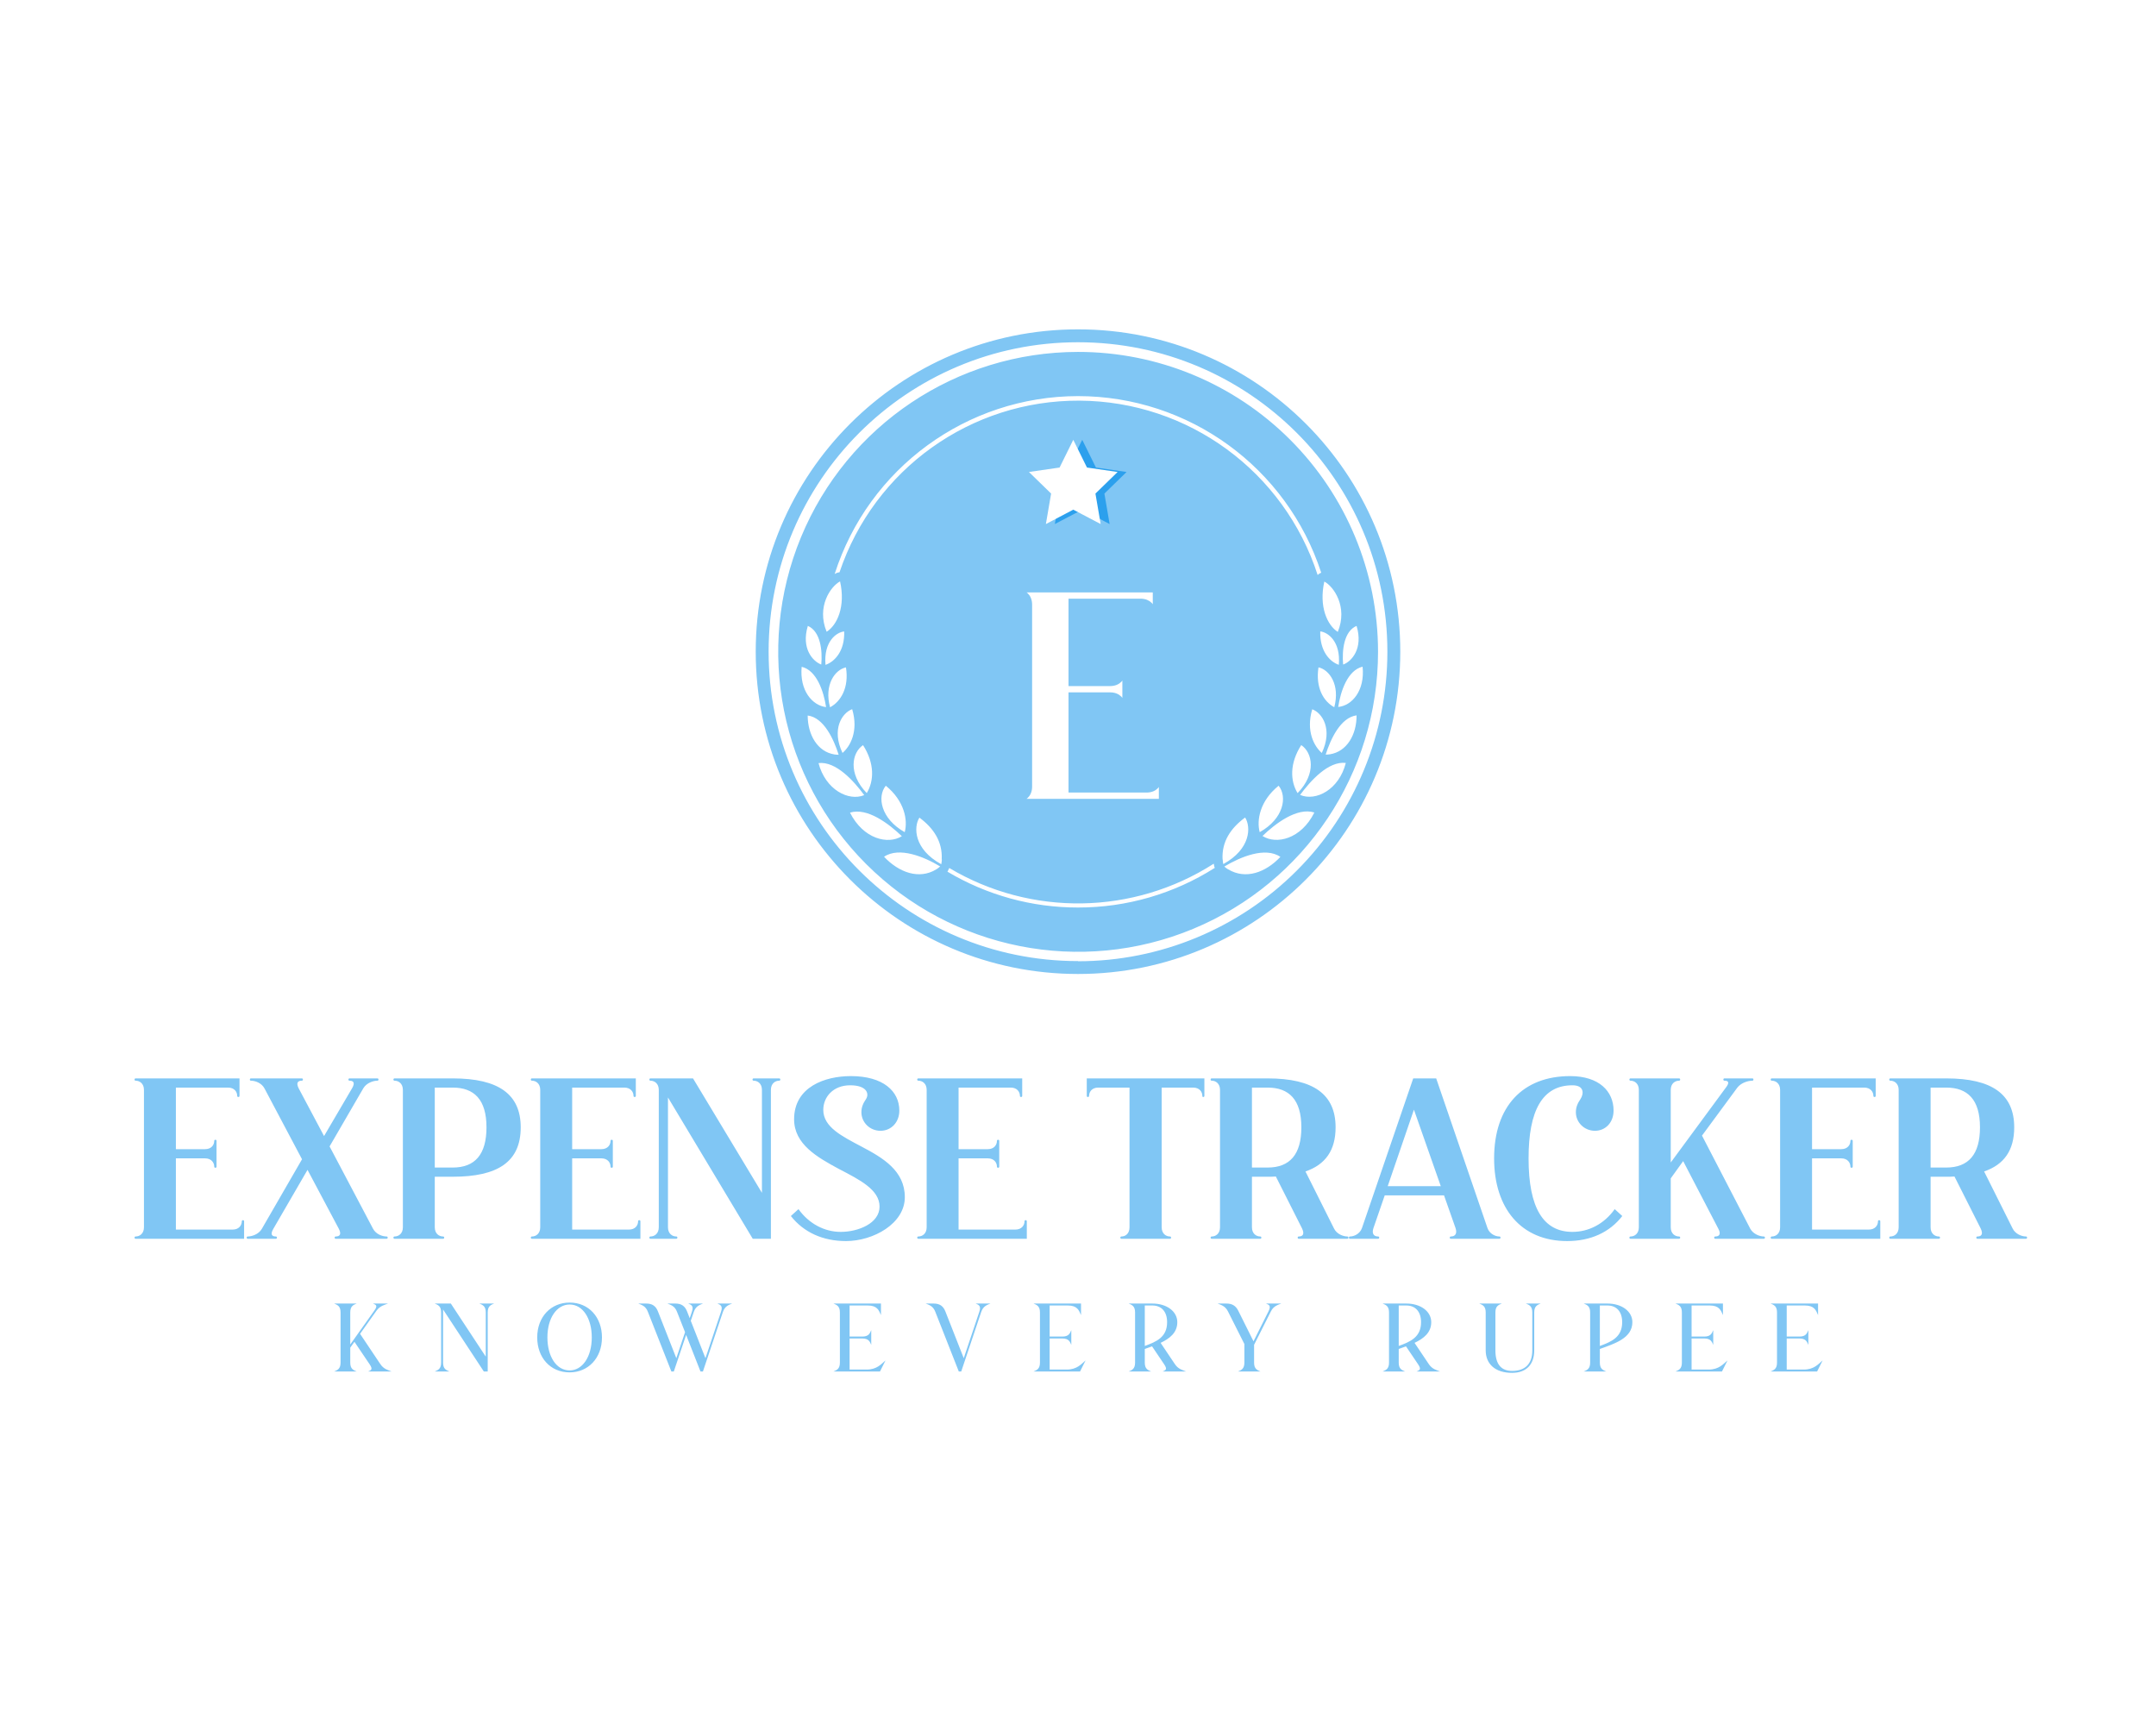 <?xml version="1.0" encoding="UTF-8" standalone="no" ?>
<!DOCTYPE svg PUBLIC "-//W3C//DTD SVG 1.1//EN" "http://www.w3.org/Graphics/SVG/1.1/DTD/svg11.dtd">
<svg xmlns="http://www.w3.org/2000/svg" xmlns:xlink="http://www.w3.org/1999/xlink" version="1.1" width="1280" height="1024" viewBox="0 0 1280 1024" xml:space="preserve">
<desc>Created with Fabric.js 5.3.0</desc>
<defs>
</defs>
<g transform="matrix(1 0 0 1 640 512)" id="background-logo"  >
<rect style="stroke: none; stroke-width: 0; stroke-dasharray: none; stroke-linecap: butt; stroke-dashoffset: 0; stroke-linejoin: miter; stroke-miterlimit: 4; fill: rgb(255,255,255); fill-opacity: 0; fill-rule: nonzero; opacity: 1;"  paint-order="stroke"  x="-640" y="-512" rx="0" ry="0" width="1280" height="1024" />
</g>
<g transform="matrix(1.921 0 0 1.921 640 386.844)" id="logo-logo"  >
<g style=""  paint-order="stroke"   >
		<g transform="matrix(0.996 0 0 0.996 0 -2.842171e-14)"  >
<g style=""  paint-order="stroke"   >
		<g transform="matrix(1 0 0 1 0 0)"  >
<path style="stroke: none; stroke-width: 1; stroke-dasharray: none; stroke-linecap: butt; stroke-dashoffset: 0; stroke-linejoin: miter; stroke-miterlimit: 4; fill: rgb(128,198,244); fill-rule: nonzero; opacity: 1;"  paint-order="stroke"  transform=" translate(-100, -100)" d="M 100 0 C 44.772 0 0 44.772 0 100 C 0 155.228 44.772 200 100 200 C 155.228 200 200 155.228 200 100 C 200 44.772 155.228 0 100 0 Z M 100 196 C 46.981 196 4 153.019 4 100 C 4 46.981 46.981 4 100 4 C 153.019 4 196 46.981 196 100 C 196.013 125.469 185.905 149.9 167.9 167.915 C 149.895 185.929 125.469 196.05 100 196.05 Z M 100 7 C 62.359 7.016 28.434 29.706 14.047 64.489 C -0.341 99.272 7.641 139.297 34.272 165.899 C 60.903 192.501 100.936 200.44 135.703 186.015 C 170.471 171.59 193.124 137.641 193.1 100 C 193.087 75.322 183.271 51.659 165.811 34.218 C 148.351 16.777 124.678 6.987 100 7 Z M 180.74 117.16 C 181.47 112.29 183.67 105.73 188.31 104.66 C 189.07 112.13 185 116.73 180.78 117.15 Z M 172.65 117.86 C 175.78 118.97 179.14 124.07 175.65 131.43 C 173.38 129.47 170.63 124.76 172.69 117.85 Z M 168.12 143.86 C 165.84 140.1 165.63 134.66 169.27 128.98 C 172.76 131.31 174.06 137.8 168.16 143.86 Z M 174.58 104.86 C 177.97 105.55 181.38 110.26 179.52 117.24 C 176.21 115.47 173.65 111.17 174.62 104.88 Z M 175.13 93.71 C 177.41 93.91 181.57 96.71 180.93 104.08 C 178.1 103.12 175 99.79 175.17 93.73 Z M 186.44 92 C 188.56 99 184.91 103.08 182.27 104 C 181.87 99.53 182.53 93.66 186.44 92 Z M 176.44 78.25 C 179.31 79.75 183.82 86.09 180.61 93.87 C 177.34 91.78 174.69 86 176.44 78.2 Z M 100 20.71 C 134.367 20.714 164.828 42.832 175.47 75.51 L 175.2 75.62 C 174.888 75.767 174.604 75.967 174.36 76.21 C 163.994 44.122 134.204 22.31 100.484 22.12 C 66.764 21.929 36.729 43.401 26 75.37 C 25.616 75.397 25.242 75.503 24.9 75.68 L 24.49 75.91 C 34.99 43.056 65.509 20.746 100 20.71 Z M 156.38 156 C 155.38 152.3 156.43 146.29 162.25 141.59 C 165 145 163.86 151.82 156.38 156 Z M 142.06 164.58 Z M 60.55 164.58 Z M 46.23 156 C 38.75 151.8 37.62 144.94 40.36 141.59 C 46.18 146.31 47.24 152.32 46.23 156 Z M 28 104.88 C 29 111.17 26.41 115.47 23.06 117.26 C 21.18 110.28 24.6 105.57 28 104.88 Z M 21.65 104.1 C 21.01 96.77 25.16 93.93 27.45 93.73 C 27.65 99.79 24.51 103.12 21.64 104.1 Z M 29.93 117.85 C 31.99 124.76 29.24 129.47 26.93 131.42 C 23.43 124.06 26.79 119 29.92 117.85 Z M 33.3 129 C 36.94 134.68 36.73 140.12 34.45 143.88 C 28.55 137.8 29.85 131.31 33.3 129 Z M 26.17 78.2 C 27.92 86 25.27 91.78 22 93.82 C 18.79 86 23.3 79.7 26.17 78.2 Z M 16.17 92 C 20.08 93.71 20.74 99.58 20.34 104 C 17.7 103 14.05 99 16.17 92 Z M 14.26 104.7 C 18.9 105.77 21.1 112.33 21.83 117.2 C 17.64 116.73 13.54 112.13 14.26 104.65 Z M 25.72 131.98 C 25.274 131.99 24.829 131.957 24.39 131.88 C 19.23 131.05 16.14 125.88 16.12 119.81 C 21.11 120.43 24.19 127.12 25.72 131.93 Z M 19.47 134.57 C 24.88 133.92 30.47 140.15 33.67 144.51 C 28.79 146.51 21.63 142.83 19.47 134.52 Z M 29.23 149.95 C 34.59 148.25 41.31 153.39 45.34 157.25 C 41.07 159.92 33.39 158.18 29.23 149.9 Z M 56 167.56 C 50.7 170.76 44.47 168.56 39.82 163.63 C 44.51 160.45 52.26 163.63 57.22 166.63 C 56.848 166.983 56.439 167.295 56 167.56 Z M 57.76 164.45 C 57.739 164.954 57.676 165.456 57.57 165.95 C 49.03 161.27 48.94 154.41 50.79 151.49 C 55.19 154.75 58 158.94 57.71 164.45 Z M 100 179.38 C 85.74 179.4 71.741 175.558 59.49 168.26 C 59.642 168.039 59.76 167.796 59.84 167.54 C 59.926 167.409 60.003 167.272 60.07 167.13 C 85.476 182.242 117.235 181.719 142.13 165.78 C 142.164 166.063 142.214 166.343 142.28 166.62 C 142.323 166.777 142.376 166.93 142.44 167.08 C 129.753 175.137 115.029 179.405 100 179.38 Z M 144.86 164.45 C 144.56 158.94 147.38 154.75 151.86 151.45 C 153.71 154.37 153.62 161.23 145.08 165.91 C 144.98 165.429 144.92 164.941 144.9 164.45 Z M 146.61 167.56 C 146.177 167.306 145.772 167.007 145.4 166.67 C 150.4 163.67 158.11 160.45 162.8 163.67 C 158.19 168.56 152 170.76 146.65 167.56 Z M 157.23 157.2 C 161.23 153.34 167.98 148.2 173.34 149.9 C 169.22 158.18 161.54 159.92 157.27 157.2 Z M 168.9 144.46 C 172.12 140.1 177.69 133.87 183.1 134.52 C 181 142.83 173.82 146.51 168.94 144.46 Z M 178.18 131.83 C 177.741 131.907 177.296 131.94 176.85 131.93 C 178.38 127.12 181.46 120.43 186.44 119.76 C 186.47 125.81 183.38 131 178.22 131.83 Z" stroke-linecap="round" />
</g>
</g>
</g>
		<g transform="matrix(0.137 0 0 0.137 1.309 -52.452)"  >
<g style=""  paint-order="stroke"   >
		<g transform="matrix(1 0 0 1 0 0)"  >
<polygon style="stroke: none; stroke-width: 1; stroke-dasharray: none; stroke-linecap: butt; stroke-dashoffset: 0; stroke-linejoin: miter; stroke-miterlimit: 4; fill: rgb(44,160,237); fill-rule: nonzero; opacity: 1;"  paint-order="stroke"  points="100,-22.43 30.9,-32.46 0,-95 -30.9,-32.46 -100,-22.43 -50,26.26 -61.8,95 0,62.55 61.8,95 50,26.26 100,-22.43 " />
</g>
</g>
</g>
		<g transform="matrix(0.137 0 0 0.137 -1.46 -52.452)"  >
<g style=""  paint-order="stroke"   >
		<g transform="matrix(1 0 0 1 0 0)"  >
<polygon style="stroke: none; stroke-width: 1; stroke-dasharray: none; stroke-linecap: butt; stroke-dashoffset: 0; stroke-linejoin: miter; stroke-miterlimit: 4; fill: rgb(255,255,255); fill-rule: nonzero; opacity: 1;"  paint-order="stroke"  points="100,-22.43 30.9,-32.46 0,-95 -30.9,-32.46 -100,-22.43 -50,26.26 -61.8,95 0,62.55 61.8,95 50,26.26 100,-22.43 " />
</g>
</g>
</g>
</g>
</g>
<g transform="matrix(1.921 0 0 1.921 641.671 687.763)" id="text-logo"  >
<g style=""  paint-order="stroke"   >
		<g transform="matrix(1 0 0 1 0 0)" id="text-logo-path-0"  >
<path style="stroke: rgb(255,255,255); stroke-width: 0; stroke-dasharray: none; stroke-linecap: butt; stroke-dashoffset: 0; stroke-linejoin: miter; stroke-miterlimit: 4; fill: rgb(128,198,244); fill-rule: nonzero; opacity: 1;"  paint-order="stroke"  transform=" translate(-294.37, 24.78)" d="M 2.27 -48.85 C 3.48 -48.85 4.83 -48 4.83 -46.01 L 4.83 -3.55 C 4.83 -1.56 3.48 -0.71 2.27 -0.71 C 2.13 -0.71 1.92 -0.64 1.92 -0.36 C 1.92 -0.07 2.13 0 2.27 0 L 35.78 0 L 35.78 -5.4 C 35.78 -5.54 35.71 -5.75 35.43 -5.75 C 35.15 -5.75 35.07 -5.54 35.07 -5.4 C 35.07 -4.19 34.22 -2.84 32.23 -2.84 L 14.7 -2.84 L 14.7 -24.85 L 23.71 -24.85 C 25.7 -24.85 26.55 -23.5 26.55 -22.29 C 26.55 -22.15 26.63 -21.94 26.91 -21.94 C 27.19 -21.94 27.26 -22.15 27.26 -22.29 L 27.26 -30.25 C 27.26 -30.39 27.19 -30.6 26.91 -30.6 C 26.63 -30.6 26.55 -30.39 26.55 -30.25 C 26.55 -29.04 25.7 -27.69 23.71 -27.69 L 14.7 -27.69 L 14.7 -46.72 L 30.81 -46.72 C 32.8 -46.72 33.65 -45.37 33.65 -44.16 C 33.65 -44.02 33.73 -43.81 34.01 -43.81 C 34.29 -43.81 34.36 -44.02 34.36 -44.16 L 34.36 -49.56 L 2.27 -49.56 C 2.13 -49.56 1.92 -49.49 1.92 -49.2 C 1.92 -48.92 2.13 -48.85 2.27 -48.85 Z M 42.1 -46.43 L 53.68 -24.57 L 41.25 -3.05 C 40.26 -1.35 38.13 -0.71 36.92 -0.71 C 36.78 -0.71 36.57 -0.64 36.57 -0.36 C 36.57 -0.07 36.78 0 36.92 0 L 45.58 0 C 45.72 0 45.94 -0.07 45.94 -0.36 C 45.94 -0.64 45.72 -0.71 45.58 -0.71 C 44.38 -0.71 43.81 -1.35 44.8 -3.05 L 55.38 -21.3 L 65.04 -3.12 C 65.96 -1.35 65.32 -0.71 64.11 -0.71 C 63.97 -0.71 63.76 -0.64 63.76 -0.36 C 63.76 -0.07 63.97 0 64.11 0 L 79.8 0 C 79.95 0 80.16 -0.07 80.16 -0.36 C 80.16 -0.64 79.95 -0.71 79.8 -0.71 C 78.6 -0.71 76.54 -1.35 75.62 -3.12 L 62.2 -28.54 L 72.63 -46.51 C 73.63 -48.21 75.76 -48.85 76.96 -48.85 C 77.11 -48.85 77.32 -48.92 77.32 -49.2 C 77.32 -49.49 77.11 -49.56 76.96 -49.56 L 68.37 -49.56 C 68.23 -49.56 68.02 -49.49 68.02 -49.2 C 68.02 -48.92 68.23 -48.85 68.37 -48.85 C 69.58 -48.85 70.15 -48.21 69.15 -46.51 L 60.49 -31.74 L 52.68 -46.43 C 51.76 -48.21 52.4 -48.85 53.61 -48.85 C 53.75 -48.85 53.96 -48.92 53.96 -49.2 C 53.96 -49.49 53.75 -49.56 53.61 -49.56 L 37.91 -49.56 C 37.77 -49.56 37.56 -49.49 37.56 -49.2 C 37.56 -48.92 37.77 -48.85 37.91 -48.85 C 39.12 -48.85 41.18 -48.21 42.1 -46.43 Z M 84.85 -46.01 L 84.85 -3.55 C 84.85 -1.56 83.5 -0.71 82.29 -0.71 C 82.15 -0.71 81.93 -0.64 81.93 -0.36 C 81.93 -0.07 82.15 0 82.29 0 L 97.27 0 C 97.41 0 97.63 -0.07 97.63 -0.36 C 97.63 -0.64 97.41 -0.71 97.27 -0.71 C 96.06 -0.71 94.71 -1.56 94.71 -3.55 L 94.71 -19.17 L 100.25 -19.17 C 114.1 -19.17 121.27 -23.71 121.27 -34.44 C 121.27 -44.59 114.52 -49.56 100.25 -49.56 L 82.29 -49.56 C 82.15 -49.56 81.93 -49.49 81.93 -49.2 C 81.93 -48.92 82.15 -48.85 82.29 -48.85 C 83.5 -48.85 84.85 -48 84.85 -46.01 Z M 94.71 -22.01 L 94.71 -46.72 L 100.25 -46.72 C 106.86 -46.72 110.69 -43.03 110.69 -34.44 C 110.69 -26.06 107.14 -22.01 100.25 -22.01 Z M 124.75 -48.85 C 125.95 -48.85 127.3 -48 127.3 -46.01 L 127.3 -3.55 C 127.3 -1.56 125.95 -0.71 124.75 -0.71 C 124.61 -0.71 124.39 -0.64 124.39 -0.36 C 124.39 -0.07 124.61 0 124.75 0 L 158.26 0 L 158.26 -5.4 C 158.26 -5.54 158.19 -5.75 157.9 -5.75 C 157.62 -5.75 157.55 -5.54 157.55 -5.4 C 157.55 -4.19 156.7 -2.84 154.71 -2.84 L 137.17 -2.84 L 137.17 -24.85 L 146.19 -24.85 C 148.18 -24.85 149.03 -23.5 149.03 -22.29 C 149.03 -22.15 149.1 -21.94 149.38 -21.94 C 149.67 -21.94 149.74 -22.15 149.74 -22.29 L 149.74 -30.25 C 149.74 -30.39 149.67 -30.6 149.38 -30.6 C 149.1 -30.6 149.03 -30.39 149.03 -30.25 C 149.03 -29.04 148.18 -27.69 146.19 -27.69 L 137.17 -27.69 L 137.17 -46.72 L 153.29 -46.72 C 155.28 -46.72 156.13 -45.37 156.13 -44.16 C 156.13 -44.02 156.2 -43.81 156.48 -43.81 C 156.77 -43.81 156.84 -44.02 156.84 -44.16 L 156.84 -49.56 L 124.75 -49.56 C 124.61 -49.56 124.39 -49.49 124.39 -49.2 C 124.39 -48.92 124.61 -48.85 124.75 -48.85 Z M 161.38 -48.85 C 162.59 -48.85 163.94 -48 163.94 -46.01 L 163.94 -3.55 C 163.94 -1.56 162.59 -0.71 161.38 -0.71 C 161.24 -0.71 161.03 -0.64 161.03 -0.36 C 161.03 -0.07 161.24 0 161.38 0 L 169.34 0 C 169.48 0 169.69 -0.07 169.69 -0.36 C 169.69 -0.64 169.48 -0.71 169.34 -0.71 C 168.13 -0.71 166.78 -1.56 166.78 -3.55 L 166.78 -43.67 L 192.98 0 L 198.59 0 L 198.59 -46.01 C 198.59 -48 199.94 -48.85 201.14 -48.85 C 201.29 -48.85 201.5 -48.92 201.5 -49.2 C 201.5 -49.49 201.29 -49.56 201.14 -49.56 L 193.26 -49.56 C 193.12 -49.56 192.91 -49.49 192.91 -49.2 C 192.91 -48.92 193.12 -48.85 193.26 -48.85 C 194.47 -48.85 195.82 -48 195.82 -46.01 L 195.82 -14.2 L 174.52 -49.56 L 161.38 -49.56 C 161.24 -49.56 161.03 -49.49 161.03 -49.2 C 161.03 -48.92 161.24 -48.85 161.38 -48.85 Z M 207.11 -9.16 L 204.76 -7.03 C 208.74 -1.99 214.63 0.71 221.8 0.71 C 230.25 0.71 239.98 -4.69 239.98 -12.85 C 239.98 -21.02 233.24 -24.99 226.63 -28.47 C 220.6 -31.67 214.78 -34.51 214.78 -39.83 C 214.78 -43.81 217.83 -47.43 223.08 -47.43 C 228.27 -47.43 229.05 -44.8 227.98 -43.17 C 227.06 -41.82 226.56 -40.61 226.56 -39.12 C 226.56 -35.93 229.19 -33.37 232.45 -33.37 C 235.72 -33.37 238.28 -35.93 238.28 -39.62 C 238.28 -45.58 233.31 -50.27 223.3 -50.27 C 215.27 -50.27 205.76 -46.93 205.76 -36.92 C 205.76 -29.25 212.86 -25.21 219.6 -21.58 C 225.99 -18.25 232.17 -15.19 232.17 -9.94 C 232.17 -4.76 225.57 -2.13 220.17 -2.13 C 215.27 -2.13 210.44 -4.54 207.11 -9.16 Z M 244.17 -48.85 C 245.38 -48.85 246.73 -48 246.73 -46.01 L 246.73 -3.55 C 246.73 -1.56 245.38 -0.71 244.17 -0.71 C 244.03 -0.71 243.81 -0.64 243.81 -0.36 C 243.81 -0.07 244.03 0 244.17 0 L 277.68 0 L 277.68 -5.4 C 277.68 -5.54 277.61 -5.75 277.33 -5.75 C 277.04 -5.75 276.97 -5.54 276.97 -5.4 C 276.97 -4.19 276.12 -2.84 274.13 -2.84 L 256.59 -2.84 L 256.59 -24.85 L 265.61 -24.85 C 267.6 -24.85 268.45 -23.5 268.45 -22.29 C 268.45 -22.15 268.52 -21.94 268.81 -21.94 C 269.09 -21.94 269.16 -22.15 269.16 -22.29 L 269.16 -30.25 C 269.16 -30.39 269.09 -30.6 268.81 -30.6 C 268.52 -30.6 268.45 -30.39 268.45 -30.25 C 268.45 -29.04 267.6 -27.69 265.61 -27.69 L 256.59 -27.69 L 256.59 -46.72 L 272.71 -46.72 C 274.7 -46.72 275.55 -45.37 275.55 -44.16 C 275.55 -44.02 275.62 -43.81 275.91 -43.81 C 276.19 -43.81 276.26 -44.02 276.26 -44.16 L 276.26 -49.56 L 244.17 -49.56 C 244.03 -49.56 243.81 -49.49 243.81 -49.2 C 243.81 -48.92 244.03 -48.85 244.17 -48.85 Z M 332.56 -44.16 L 332.56 -49.56 L 296.21 -49.56 L 296.21 -44.16 C 296.21 -44.02 296.28 -43.81 296.57 -43.81 C 296.85 -43.81 296.92 -44.02 296.92 -44.16 C 296.92 -45.37 297.77 -46.72 299.76 -46.72 L 309.42 -46.72 L 309.42 -3.55 C 309.42 -1.56 308.14 -0.71 306.93 -0.71 C 306.79 -0.71 306.58 -0.64 306.58 -0.36 C 306.58 -0.07 306.79 0 306.93 0 L 321.91 0 C 322.06 0 322.27 -0.07 322.27 -0.36 C 322.27 -0.64 322.06 -0.71 321.91 -0.71 C 320.71 -0.71 319.36 -1.56 319.36 -3.55 L 319.36 -46.72 L 329.09 -46.72 C 331.07 -46.72 331.93 -45.37 331.93 -44.16 C 331.93 -44.02 331.93 -43.81 332.21 -43.81 C 332.49 -43.81 332.56 -44.02 332.56 -44.16 Z M 337.39 -46.01 L 337.39 -3.55 C 337.39 -1.56 336.04 -0.71 334.84 -0.71 C 334.69 -0.71 334.48 -0.64 334.48 -0.36 C 334.48 -0.07 334.69 0 334.84 0 L 349.82 0 C 349.96 0 350.17 -0.07 350.17 -0.36 C 350.17 -0.64 349.96 -0.71 349.82 -0.71 C 348.61 -0.71 347.26 -1.56 347.26 -3.55 L 347.26 -19.17 L 352.09 -19.17 C 352.94 -19.17 353.79 -19.17 354.65 -19.24 L 362.74 -3.2 C 363.59 -1.42 362.95 -0.71 361.75 -0.71 C 361.6 -0.71 361.39 -0.64 361.39 -0.36 C 361.39 -0.07 361.6 0 361.75 0 L 376.73 0 C 376.87 0 377.08 -0.07 377.08 -0.36 C 377.08 -0.64 376.87 -0.71 376.73 -0.71 C 375.52 -0.71 373.46 -1.42 372.61 -3.2 L 363.8 -20.8 C 369.98 -22.93 373.11 -27.34 373.11 -34.44 C 373.11 -44.59 366.36 -49.56 352.09 -49.56 L 334.84 -49.56 C 334.69 -49.56 334.48 -49.49 334.48 -49.2 C 334.48 -48.92 334.69 -48.85 334.84 -48.85 C 336.04 -48.85 337.39 -48 337.39 -46.01 Z M 347.26 -22.01 L 347.26 -46.72 L 352.09 -46.72 C 358.69 -46.72 362.53 -43.03 362.53 -34.44 C 362.53 -26.06 358.98 -22.01 352.09 -22.01 Z M 420.04 -3.34 L 404.2 -49.56 L 397.1 -49.56 L 381.27 -3.34 C 380.63 -1.49 378.79 -0.71 377.58 -0.71 C 377.44 -0.71 377.22 -0.64 377.22 -0.36 C 377.22 -0.07 377.44 0 377.58 0 L 386.24 0 C 386.38 0 386.6 -0.07 386.6 -0.36 C 386.6 -0.64 386.38 -0.71 386.24 -0.71 C 385.03 -0.71 384.18 -1.49 384.82 -3.34 L 388.3 -13.42 L 406.62 -13.42 L 410.17 -3.34 C 410.81 -1.49 409.95 -0.71 408.75 -0.71 C 408.61 -0.71 408.39 -0.64 408.39 -0.36 C 408.39 -0.07 408.61 0 408.75 0 L 423.73 0 C 423.87 0 424.08 -0.07 424.08 -0.36 C 424.08 -0.64 423.87 -0.71 423.73 -0.71 C 422.52 -0.71 420.68 -1.49 420.04 -3.34 Z M 389.22 -16.26 L 397.32 -39.9 L 405.62 -16.26 Z M 444.67 0.71 C 451.92 0.71 457.81 -1.99 461.71 -7.03 L 459.37 -9.16 C 456.1 -4.54 451.28 -2.13 446.31 -2.13 C 437.36 -2.13 432.75 -9.44 432.75 -24.85 C 432.75 -39.62 437.01 -47.43 446.31 -47.43 C 450 -47.43 449.86 -44.8 448.79 -43.17 C 447.87 -41.82 447.37 -40.61 447.37 -39.12 C 447.37 -35.93 450 -33.37 453.26 -33.37 C 456.53 -33.37 459.02 -35.93 459.02 -39.62 C 459.02 -45.58 454.54 -50.27 445.6 -50.27 C 430.97 -50.27 422.1 -40.9 422.1 -24.85 C 422.1 -9.37 430.47 0.71 444.67 0.71 Z M 464.27 -48.85 C 465.48 -48.85 466.83 -48 466.83 -46.01 L 466.83 -3.55 C 466.83 -1.56 465.48 -0.71 464.27 -0.71 C 464.13 -0.71 463.91 -0.64 463.91 -0.36 C 463.91 -0.07 464.13 0 464.27 0 L 479.25 0 C 479.39 0 479.61 -0.07 479.61 -0.36 C 479.61 -0.64 479.39 -0.71 479.25 -0.71 C 478.04 -0.71 476.69 -1.56 476.69 -3.55 L 476.69 -18.67 L 480.53 -24 L 491.39 -3.12 C 492.31 -1.42 491.68 -0.71 490.47 -0.71 C 490.33 -0.71 490.11 -0.64 490.11 -0.36 C 490.11 -0.07 490.33 0 490.47 0 L 505.45 0 C 505.59 0 505.8 -0.07 505.8 -0.36 C 505.8 -0.64 505.59 -0.71 505.45 -0.71 C 504.24 -0.71 502.18 -1.42 501.26 -3.12 L 486.35 -31.88 L 497.28 -46.72 C 498.49 -48.28 500.69 -48.85 501.9 -48.85 C 502.04 -48.85 502.25 -48.92 502.25 -49.2 C 502.25 -49.49 502.04 -49.56 501.9 -49.56 L 493.31 -49.56 C 493.17 -49.56 492.95 -49.49 492.95 -49.2 C 492.95 -48.92 493.17 -48.85 493.31 -48.85 C 494.52 -48.85 494.94 -48.28 493.73 -46.72 L 476.69 -23.57 L 476.69 -46.01 C 476.69 -48 478.04 -48.85 479.25 -48.85 C 479.39 -48.85 479.61 -48.92 479.61 -49.2 C 479.61 -49.49 479.39 -49.56 479.25 -49.56 L 464.27 -49.56 C 464.13 -49.56 463.91 -49.49 463.91 -49.2 C 463.91 -48.92 464.13 -48.85 464.27 -48.85 Z M 507.93 -48.85 C 509.14 -48.85 510.49 -48 510.49 -46.01 L 510.49 -3.55 C 510.49 -1.56 509.14 -0.71 507.93 -0.71 C 507.79 -0.71 507.58 -0.64 507.58 -0.36 C 507.58 -0.07 507.79 0 507.93 0 L 541.45 0 L 541.45 -5.4 C 541.45 -5.54 541.38 -5.75 541.09 -5.75 C 540.81 -5.75 540.74 -5.54 540.74 -5.4 C 540.74 -4.19 539.88 -2.84 537.9 -2.84 L 520.36 -2.84 L 520.36 -24.85 L 529.38 -24.85 C 531.36 -24.85 532.22 -23.5 532.22 -22.29 C 532.22 -22.15 532.29 -21.94 532.57 -21.94 C 532.86 -21.94 532.93 -22.15 532.93 -22.29 L 532.93 -30.25 C 532.93 -30.39 532.86 -30.6 532.57 -30.6 C 532.29 -30.6 532.22 -30.39 532.22 -30.25 C 532.22 -29.04 531.36 -27.69 529.38 -27.69 L 520.36 -27.69 L 520.36 -46.72 L 536.48 -46.72 C 538.46 -46.72 539.32 -45.37 539.32 -44.16 C 539.32 -44.02 539.39 -43.81 539.67 -43.81 C 539.96 -43.81 540.03 -44.02 540.03 -44.16 L 540.03 -49.56 L 507.93 -49.56 C 507.79 -49.56 507.58 -49.49 507.58 -49.2 C 507.58 -48.92 507.79 -48.85 507.93 -48.85 Z M 547.13 -46.01 L 547.13 -3.55 C 547.13 -1.56 545.78 -0.71 544.57 -0.71 C 544.43 -0.71 544.22 -0.64 544.22 -0.36 C 544.22 -0.07 544.43 0 544.57 0 L 559.55 0 C 559.69 0 559.91 -0.07 559.91 -0.36 C 559.91 -0.64 559.69 -0.71 559.55 -0.71 C 558.34 -0.71 557 -1.56 557 -3.55 L 557 -19.17 L 561.82 -19.17 C 562.67 -19.17 563.53 -19.17 564.38 -19.24 L 572.47 -3.2 C 573.33 -1.42 572.69 -0.71 571.48 -0.71 C 571.34 -0.71 571.12 -0.64 571.12 -0.36 C 571.12 -0.07 571.34 0 571.48 0 L 586.46 0 C 586.6 0 586.82 -0.07 586.82 -0.36 C 586.82 -0.64 586.6 -0.71 586.46 -0.71 C 585.25 -0.71 583.19 -1.42 582.34 -3.2 L 573.54 -20.8 C 579.72 -22.93 582.84 -27.34 582.84 -34.44 C 582.84 -44.59 576.09 -49.56 561.82 -49.56 L 544.57 -49.56 C 544.43 -49.56 544.22 -49.49 544.22 -49.2 C 544.22 -48.92 544.43 -48.85 544.57 -48.85 C 545.78 -48.85 547.13 -48 547.13 -46.01 Z M 557 -22.01 L 557 -46.72 L 561.82 -46.72 C 568.43 -46.72 572.26 -43.03 572.26 -34.44 C 572.26 -26.06 568.71 -22.01 561.82 -22.01 Z" stroke-linecap="round" />
</g>
</g>
</g>
<g transform="matrix(1.921 0 0 1.921 640.231 794.097)" id="tagline-75710e28-465e-4fa2-98a7-33268841d840-logo"  >
<g style=""  paint-order="stroke"   >
		<g transform="matrix(1 0 0 1 0 0)" id="tagline-75710e28-465e-4fa2-98a7-33268841d840-logo-path-0"  >
<path style="stroke: none; stroke-width: 0; stroke-dasharray: none; stroke-linecap: butt; stroke-dashoffset: 0; stroke-linejoin: miter; stroke-miterlimit: 4; fill: rgb(128,198,244); fill-rule: nonzero; opacity: 1;"  paint-order="stroke"  transform=" translate(-230.67, 10.44)" d="M 2.64 -18.27 L 2.64 -2.73 C 2.64 -0.78 1.65 -0.42 0.66 0 L 7.62 0 C 6.63 -0.42 5.64 -0.78 5.64 -2.73 L 5.64 -7.38 L 6.93 -9.18 L 11.61 -2.25 C 12.69 -0.66 12.15 -0.42 11.16 0 L 18.42 0 C 17.43 -0.42 16.02 -0.66 14.94 -2.28 L 8.67 -11.64 L 13.74 -18.78 C 14.88 -20.37 16.32 -20.58 17.31 -21 L 12.66 -21 C 13.65 -20.58 14.19 -20.37 13.05 -18.78 L 5.64 -8.34 L 5.64 -18.27 C 5.64 -20.22 6.63 -20.58 7.62 -21 L 0.66 -21 C 1.65 -20.58 2.64 -20.22 2.64 -18.27 Z M 33.72 -18.27 L 33.72 -2.73 C 33.72 -0.78 32.73 -0.42 31.74 0 L 36.3 0 C 35.31 -0.42 34.32 -0.78 34.32 -2.73 L 34.32 -19.17 L 46.92 0 L 48.12 0 L 48.12 -18.27 C 48.12 -20.22 49.11 -20.58 50.1 -21 L 45.54 -21 C 46.53 -20.58 47.52 -20.22 47.52 -18.27 L 47.52 -4.59 L 36.72 -21 L 31.74 -21 C 32.73 -20.58 33.72 -20.22 33.72 -18.27 Z M 73.44 0.27 C 79.14 0.27 83.43 -4.11 83.43 -10.53 C 83.43 -16.71 79.41 -21.3 73.44 -21.3 C 67.71 -21.3 63.42 -16.95 63.42 -10.53 C 63.42 -4.32 67.44 0.27 73.44 0.27 Z M 66.57 -10.53 C 66.57 -16.59 69.51 -20.7 73.44 -20.7 C 77.52 -20.7 80.28 -16.38 80.28 -10.53 C 80.28 -4.47 77.34 -0.33 73.44 -0.33 C 69.33 -0.33 66.57 -4.65 66.57 -10.53 Z M 105.63 0 L 109.44 -11.31 L 113.88 0 L 114.63 0 L 120.81 -18.42 C 121.44 -20.25 122.67 -20.58 123.66 -21 L 119.1 -21 C 120.09 -20.58 120.84 -20.25 120.21 -18.42 L 115.41 -4.11 L 110.88 -15.66 L 111.81 -18.42 C 112.44 -20.25 113.67 -20.58 114.66 -21 L 110.1 -21 C 111.09 -20.58 111.84 -20.25 111.21 -18.42 L 110.55 -16.47 L 109.74 -18.54 C 109.08 -20.25 107.94 -21 106.14 -21 L 103.65 -21 C 104.64 -20.58 105.93 -20.28 106.62 -18.45 L 109.11 -12.15 L 106.41 -4.11 L 100.74 -18.54 C 100.08 -20.25 98.94 -21 97.14 -21 L 94.65 -21 C 95.64 -20.58 96.93 -20.28 97.62 -18.45 L 104.88 0 Z M 156.96 -18.27 L 156.96 -2.73 C 156.96 -0.78 155.97 -0.42 154.98 0 L 169.35 0 L 171.06 -3.42 C 169.77 -2.31 168.39 -0.6 165.27 -0.6 L 159.96 -0.6 L 159.96 -10.2 L 163.92 -10.2 C 165.87 -10.2 166.23 -9.21 166.65 -8.22 L 166.65 -12.78 C 166.23 -11.79 165.87 -10.8 163.92 -10.8 L 159.96 -10.8 L 159.96 -20.4 L 165.57 -20.4 C 168.48 -20.4 169.02 -18.93 169.65 -17.43 L 169.65 -21 L 154.98 -21 C 155.97 -20.58 156.96 -20.22 156.96 -18.27 Z M 194.46 0 L 200.64 -18.42 C 201.27 -20.25 202.5 -20.58 203.49 -21 L 198.93 -21 C 199.92 -20.58 200.67 -20.25 200.04 -18.42 L 195.24 -4.11 L 189.57 -18.54 C 188.91 -20.25 187.77 -21 185.97 -21 L 183.48 -21 C 184.47 -20.58 185.76 -20.28 186.45 -18.45 L 193.71 0 Z M 218.79 -18.27 L 218.79 -2.73 C 218.79 -0.78 217.8 -0.42 216.81 0 L 231.18 0 L 232.89 -3.42 C 231.6 -2.31 230.22 -0.6 227.1 -0.6 L 221.79 -0.6 L 221.79 -10.2 L 225.75 -10.2 C 227.7 -10.2 228.06 -9.21 228.48 -8.22 L 228.48 -12.78 C 228.06 -11.79 227.7 -10.8 225.75 -10.8 L 221.79 -10.8 L 221.79 -20.4 L 227.4 -20.4 C 230.31 -20.4 230.85 -18.93 231.48 -17.43 L 231.48 -21 L 216.81 -21 C 217.8 -20.58 218.79 -20.22 218.79 -18.27 Z M 248.19 -18.27 L 248.19 -2.73 C 248.19 -0.78 247.2 -0.42 246.21 0 L 253.17 0 C 252.18 -0.42 251.19 -0.78 251.19 -2.73 L 251.19 -6.96 C 251.91 -7.23 252.69 -7.5 253.44 -7.77 L 257.16 -2.25 C 258.24 -0.66 257.7 -0.42 256.71 0 L 263.97 0 C 262.98 -0.42 261.57 -0.66 260.49 -2.28 L 256.08 -8.85 C 258.93 -10.2 261.24 -12.03 261.24 -15.24 C 261.24 -18.54 258.03 -21 253.53 -21 L 246.21 -21 C 247.2 -20.58 248.19 -20.22 248.19 -18.27 Z M 251.19 -7.89 L 251.19 -20.4 L 253.53 -20.4 C 256.2 -20.4 258.09 -18.66 258.09 -15.24 C 258.09 -10.59 254.79 -9.21 251.19 -7.89 Z M 276.9 -18.57 L 281.97 -8.49 L 281.97 -2.73 C 281.97 -0.78 280.98 -0.42 279.99 0 L 286.95 0 C 285.96 -0.42 284.97 -0.78 284.97 -2.73 L 284.97 -8.25 L 290.16 -18.57 C 291.03 -20.31 292.38 -20.58 293.37 -21 L 288.66 -21 C 289.65 -20.58 290.28 -20.31 289.41 -18.57 L 284.79 -9.33 L 280.11 -18.72 C 279.33 -20.31 278.19 -21 276.42 -21 L 273.69 -21 C 274.68 -20.58 276.03 -20.31 276.9 -18.57 Z M 326.67 -18.27 L 326.67 -2.73 C 326.67 -0.78 325.68 -0.42 324.69 0 L 331.65 0 C 330.66 -0.42 329.67 -0.78 329.67 -2.73 L 329.67 -6.96 C 330.39 -7.23 331.17 -7.5 331.92 -7.77 L 335.64 -2.25 C 336.72 -0.66 336.18 -0.42 335.19 0 L 342.45 0 C 341.46 -0.42 340.05 -0.66 338.97 -2.28 L 334.56 -8.85 C 337.41 -10.2 339.72 -12.03 339.72 -15.24 C 339.72 -18.54 336.51 -21 332.01 -21 L 324.69 -21 C 325.68 -20.58 326.67 -20.22 326.67 -18.27 Z M 329.67 -7.89 L 329.67 -20.4 L 332.01 -20.4 C 334.68 -20.4 336.57 -18.66 336.57 -15.24 C 336.57 -10.59 333.27 -9.21 329.67 -7.89 Z M 356.55 -18.27 L 356.55 -6.54 C 356.55 -2.37 359.43 0.42 364.71 0.42 C 368.97 0.42 371.55 -2.04 371.55 -6.54 L 371.55 -18.27 C 371.55 -20.22 372.54 -20.58 373.53 -21 L 368.97 -21 C 369.96 -20.58 370.95 -20.22 370.95 -18.27 L 370.95 -6.54 C 370.95 -2.31 368.7 -0.18 364.71 -0.18 C 361.41 -0.18 359.55 -2.16 359.55 -6.54 L 359.55 -18.27 C 359.55 -20.22 360.54 -20.58 361.53 -21 L 354.57 -21 C 355.56 -20.58 356.55 -20.22 356.55 -18.27 Z M 388.83 -18.27 L 388.83 -2.73 C 388.83 -0.78 387.84 -0.42 386.85 0 L 393.81 0 C 392.82 -0.42 391.83 -0.78 391.83 -2.73 L 391.83 -6.96 C 396.39 -8.61 401.88 -10.29 401.88 -15.24 C 401.88 -18.54 398.67 -21 394.17 -21 L 386.85 -21 C 387.84 -20.58 388.83 -20.22 388.83 -18.27 Z M 391.83 -7.89 L 391.83 -20.4 L 394.17 -20.4 C 396.84 -20.4 398.73 -18.66 398.73 -15.24 C 398.73 -10.59 395.43 -9.21 391.83 -7.89 Z M 417.18 -18.27 L 417.18 -2.73 C 417.18 -0.78 416.19 -0.42 415.2 0 L 429.57 0 L 431.28 -3.42 C 429.99 -2.31 428.61 -0.6 425.49 -0.6 L 420.18 -0.6 L 420.18 -10.2 L 424.14 -10.2 C 426.09 -10.2 426.45 -9.21 426.87 -8.22 L 426.87 -12.78 C 426.45 -11.79 426.09 -10.8 424.14 -10.8 L 420.18 -10.8 L 420.18 -20.4 L 425.79 -20.4 C 428.7 -20.4 429.24 -18.93 429.87 -17.43 L 429.87 -21 L 415.2 -21 C 416.19 -20.58 417.18 -20.22 417.18 -18.27 Z M 446.58 -18.27 L 446.58 -2.73 C 446.58 -0.78 445.59 -0.42 444.6 0 L 458.97 0 L 460.68 -3.42 C 459.39 -2.31 458.01 -0.6 454.89 -0.6 L 449.58 -0.6 L 449.58 -10.2 L 453.54 -10.2 C 455.49 -10.2 455.85 -9.21 456.27 -8.22 L 456.27 -12.78 C 455.85 -11.79 455.49 -10.8 453.54 -10.8 L 449.58 -10.8 L 449.58 -20.4 L 455.19 -20.4 C 458.1 -20.4 458.64 -18.93 459.27 -17.43 L 459.27 -21 L 444.6 -21 C 445.59 -20.58 446.58 -20.22 446.58 -18.27 Z" stroke-linecap="round" />
</g>
</g>
</g>
<g transform="matrix(1.921 0 0 1.921 641.445 411.184)" id="tagline-979fc98d-13ec-43c6-9b67-b1a637391efc-logo"  >
<g style=""  paint-order="stroke"   >
		<g transform="matrix(1 0 0 1 0 0)" id="tagline-979fc98d-13ec-43c6-9b67-b1a637391efc-logo-path-0"  >
<filter id="SVGID_567237" y="-21.386%" height="142.772%" x="-26.084%" width="152.167%" >
	<feGaussianBlur in="SourceAlpha" stdDeviation="0"></feGaussianBlur>
	<feOffset dx="2.728" dy="0.909" result="oBlur" ></feOffset>
	<feFlood flood-color="rgb(179,135,48)" flood-opacity="1"/>
	<feComposite in2="oBlur" operator="in" />
	<feMerge>
		<feMergeNode></feMergeNode>
		<feMergeNode in="SourceGraphic"></feMergeNode>
	</feMerge>
</filter>
<path style="stroke: rgb(128,198,244); stroke-width: 1.819; stroke-dasharray: none; stroke-linecap: butt; stroke-dashoffset: 0; stroke-linejoin: miter; stroke-miterlimit: 4; fill: rgb(255,255,255); fill-rule: nonzero; opacity: 1;filter: url(#SVGID_567237);"  paint-order="stroke"  transform=" translate(-24.96, 32.805)" d="M 3.01 -64.67 C 4.61 -64.67 6.39 -63.54 6.39 -60.91 L 6.39 -4.7 C 6.39 -2.07 4.61 -0.94 3.01 -0.94 C 2.82 -0.94 2.54 -0.85 2.54 -0.47 C 2.54 -0.09 2.82 0 3.01 0 L 47.38 0 L 47.38 -7.14 C 47.38 -7.33 47.28 -7.61 46.91 -7.61 C 46.53 -7.61 46.44 -7.33 46.44 -7.14 C 46.44 -5.55 45.31 -3.76 42.68 -3.76 L 19.46 -3.76 L 19.46 -32.9 L 31.4 -32.9 C 34.03 -32.9 35.16 -31.11 35.16 -29.52 C 35.16 -29.33 35.25 -29.05 35.63 -29.05 C 36 -29.05 36.1 -29.33 36.1 -29.52 L 36.1 -40.04 C 36.1 -40.23 36 -40.51 35.63 -40.51 C 35.25 -40.51 35.16 -40.23 35.16 -40.04 C 35.16 -38.45 34.03 -36.66 31.4 -36.66 L 19.46 -36.66 L 19.46 -61.85 L 40.8 -61.85 C 43.43 -61.85 44.56 -60.07 44.56 -58.47 C 44.56 -58.28 44.65 -58 45.03 -58 C 45.4 -58 45.5 -58.28 45.5 -58.47 L 45.5 -65.61 L 3.01 -65.61 C 2.82 -65.61 2.54 -65.52 2.54 -65.14 C 2.54 -64.77 2.82 -64.67 3.01 -64.67 Z" stroke-linecap="round" />
</g>
</g>
</g>
</svg>